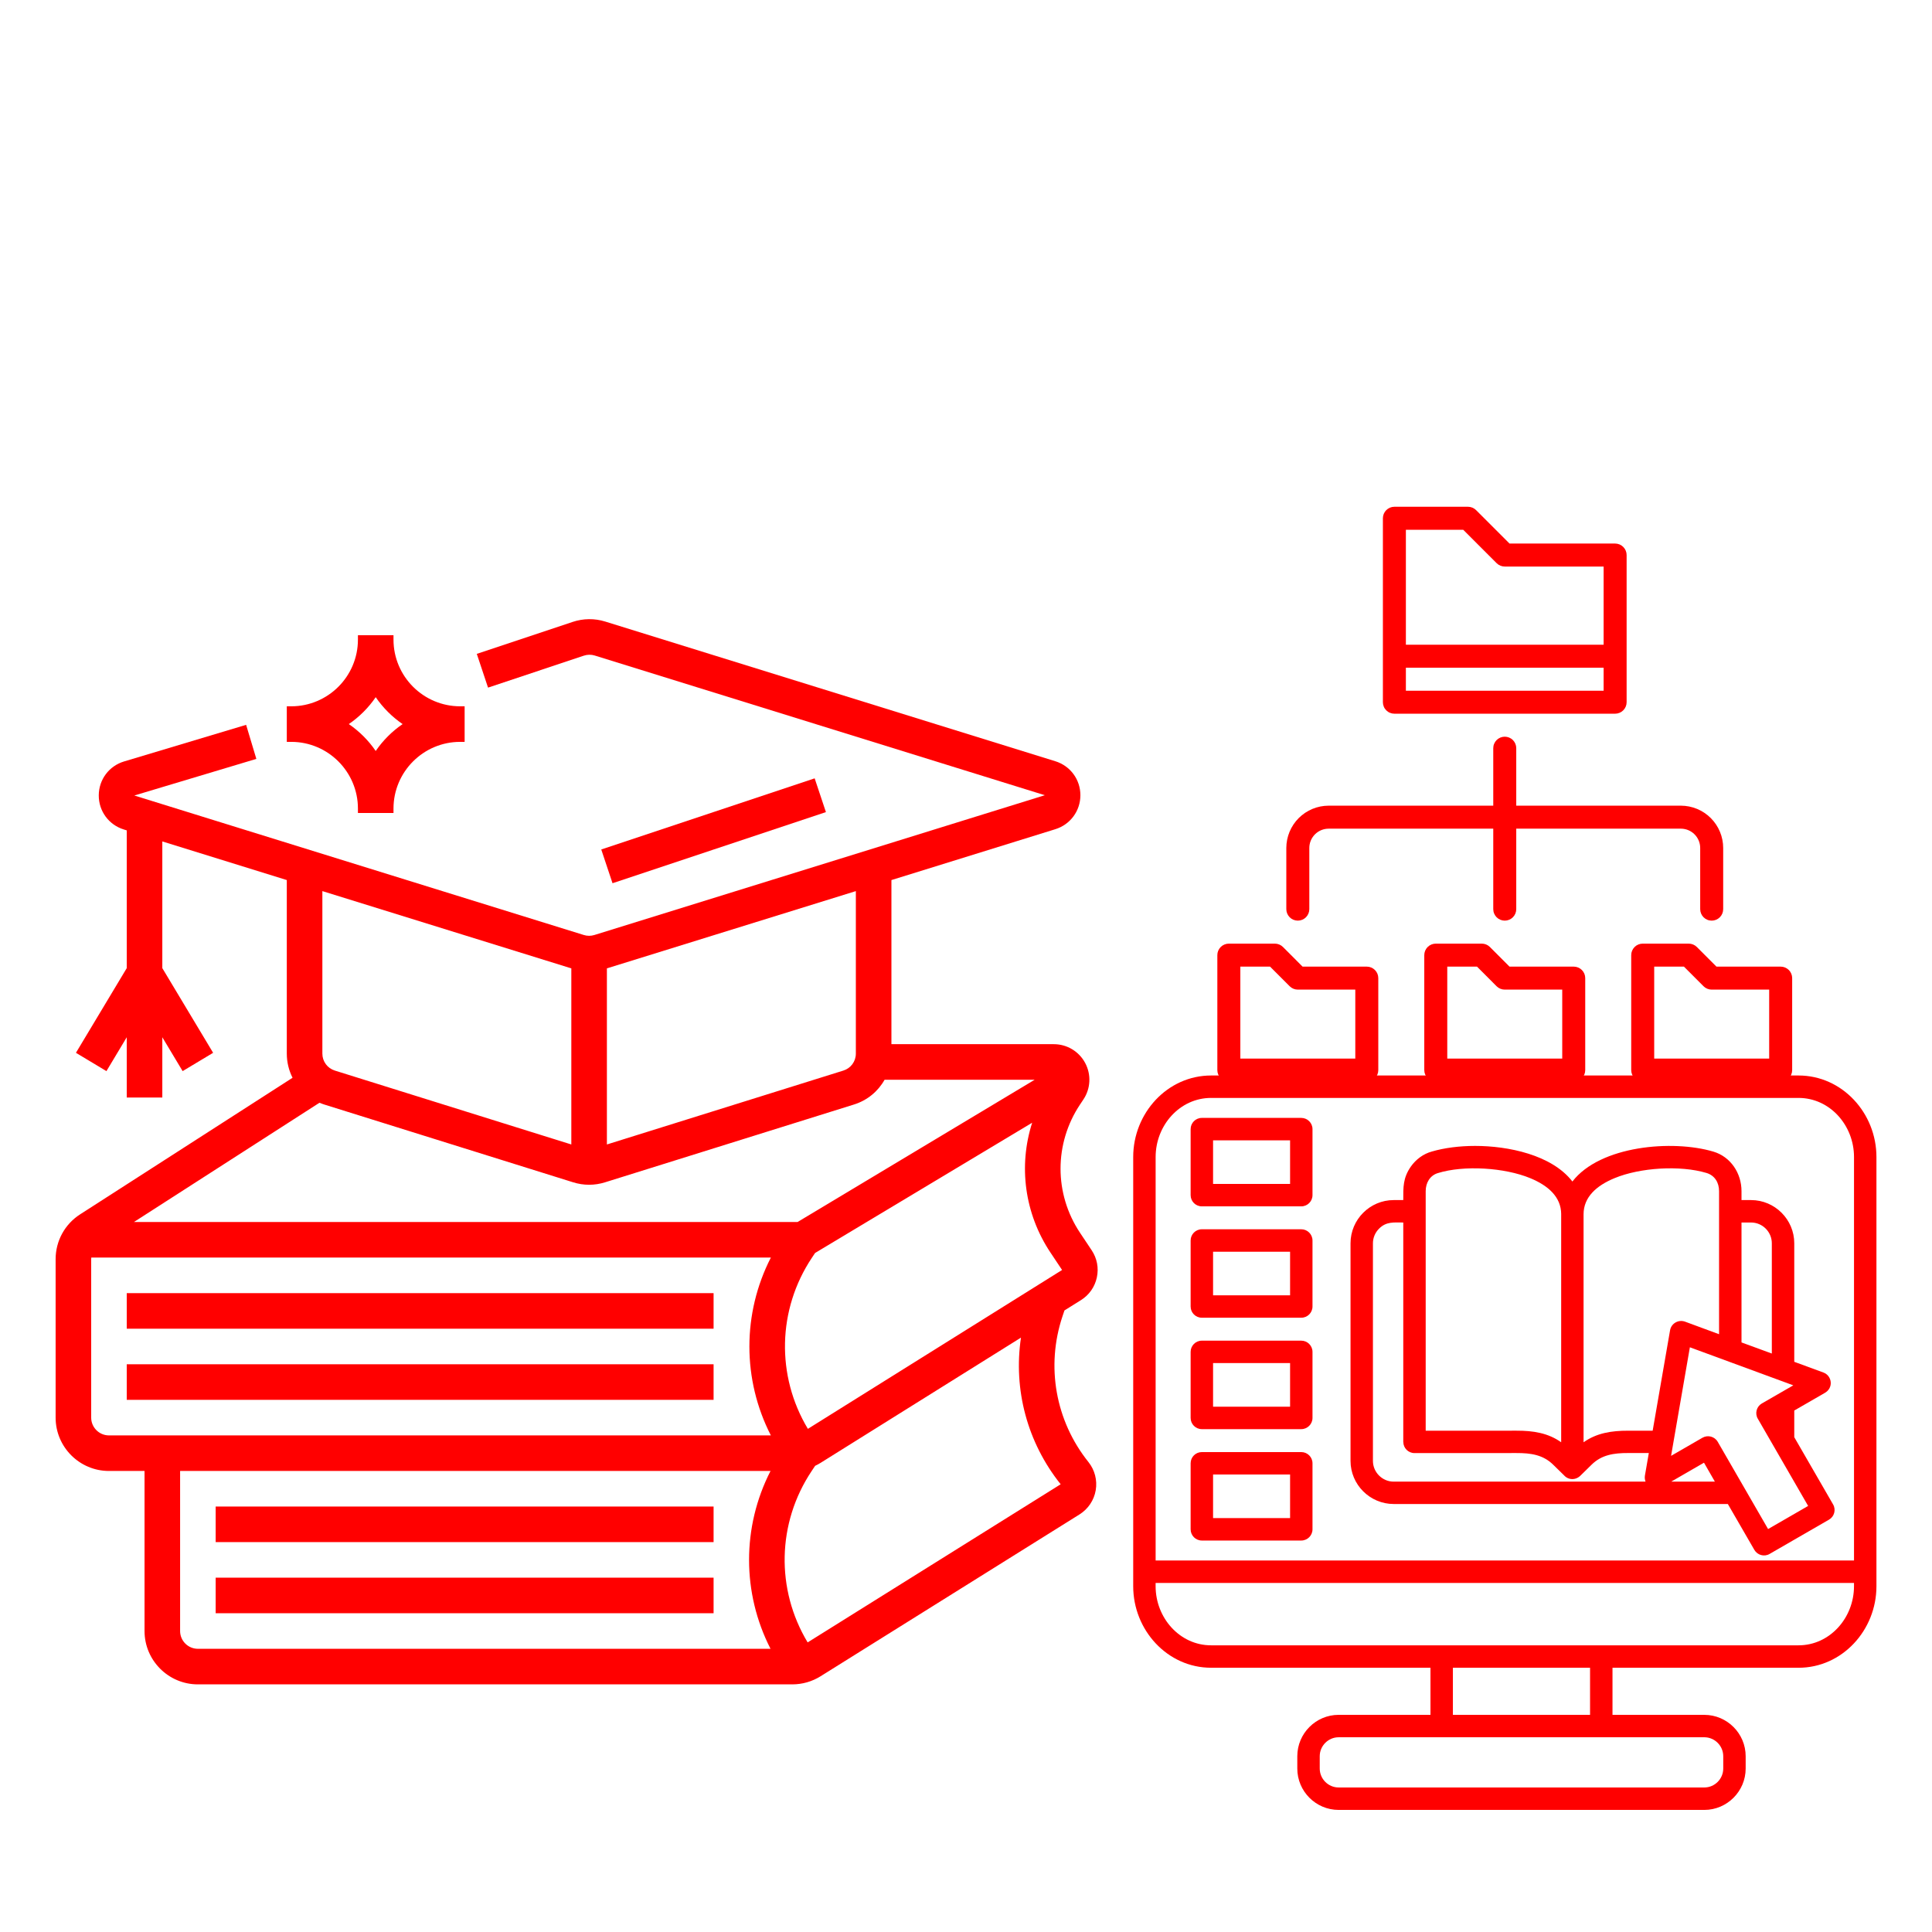 <svg xmlns="http://www.w3.org/2000/svg" xmlns:xlink="http://www.w3.org/1999/xlink" width="1920" zoomAndPan="magnify" viewBox="0 0 1440 1440" height="1920" preserveAspectRatio="xMidYMid meet" version="1.0"><defs><clipPath id="096b4f6c63"><path d="M 41.457 461 L 819 461 L 819 1256 L 41.457 1256 Z M 41.457 461 " clip-rule="nonzero"/></clipPath><clipPath id="d1f2114f88"><path d="M 844.578 801.473 L 1398.781 801.473 L 1398.781 1349.148 L 844.578 1349.148 Z M 844.578 801.473 " clip-rule="nonzero"/></clipPath><clipPath id="36bc15dac6"><path d="M 907.336 703 L 1028 703 L 1028 806.219 L 907.336 806.219 Z M 907.336 703 " clip-rule="nonzero"/></clipPath><clipPath id="30b436a7ba"><path d="M 1061 703 L 1182 703 L 1182 806.219 L 1061 806.219 Z M 1061 703 " clip-rule="nonzero"/></clipPath><clipPath id="560eda6ede"><path d="M 1215 703 L 1335.84 703 L 1335.84 806.219 L 1215 806.219 Z M 1215 703 " clip-rule="nonzero"/></clipPath><clipPath id="ad94e7cd94"><path d="M 1030 377.711 L 1213 377.711 L 1213 532 L 1030 532 Z M 1030 377.711 " clip-rule="nonzero"/></clipPath></defs><path fill="#ff0000" d="M 607.203 580.133 L 448.148 633.152 L 456.535 658.301 L 615.59 605.281 L 607.203 580.133 " fill-opacity="1" fill-rule="nonzero"/><path fill="#ff0000" d="M 94.473 990.34 L 531.867 990.34 L 531.867 963.832 L 94.473 963.832 L 94.473 990.34 " fill-opacity="1" fill-rule="nonzero"/><path fill="#ff0000" d="M 94.473 1043.359 L 531.867 1043.359 L 531.867 1016.848 L 94.473 1016.848 L 94.473 1043.359 " fill-opacity="1" fill-rule="nonzero"/><g clip-path="url(#096b4f6c63)"><path fill="#ff0000" d="M 602.152 1064.98 C 578.426 1025.508 579.418 976.043 605.164 937.426 L 607.512 933.898 L 769.309 836.82 C 759.023 868.934 763.555 904.484 782.926 933.543 L 791.609 946.57 Z M 790.562 1106.285 L 601.973 1224.148 C 578.176 1184.66 579.145 1135.137 604.922 1096.48 L 607.551 1092.531 C 608.941 1091.871 610.301 1091.152 611.617 1090.332 L 760.969 996.988 C 755.219 1035.625 765.613 1075.102 790.562 1106.285 Z M 574.551 1069.867 L 81.219 1069.867 C 73.914 1069.867 67.965 1063.918 67.965 1056.613 L 67.965 938.539 C 67.965 938.133 68.004 937.723 68.043 937.324 L 574.551 937.324 C 553.219 978.988 553.219 1028.199 574.551 1069.867 Z M 574.305 1228.918 L 147.492 1228.918 C 140.184 1228.918 134.238 1222.973 134.238 1215.664 L 134.238 1096.375 L 574.305 1096.375 C 552.973 1138.043 552.973 1187.254 574.305 1228.918 Z M 238.109 821.93 C 239.27 822.414 240.445 822.859 241.668 823.242 L 427.23 881.23 C 431.109 882.441 435.102 883.051 439.09 883.051 C 443.074 883.051 447.066 882.441 450.945 881.23 L 636.508 823.242 C 646.484 820.125 654.484 813.406 659.32 804.777 L 771.191 804.777 L 594.473 910.812 L 99.84 910.812 Z M 240.273 664.176 L 425.832 721.766 L 425.832 853.02 L 249.57 797.938 C 244.012 796.203 240.273 791.117 240.273 785.293 Z M 452.344 721.766 L 637.902 664.176 L 637.902 785.293 C 637.902 791.117 634.164 796.203 628.605 797.938 L 452.344 853.02 Z M 793.379 976.73 L 805.66 969.055 C 811.789 965.223 816.004 959.219 817.523 952.156 C 819.047 945.09 817.68 937.887 813.668 931.867 L 804.98 918.84 C 785.633 889.805 785.633 852.297 804.988 823.258 L 807.5 819.484 C 812.938 811.336 813.441 800.91 808.82 792.27 C 804.199 783.637 795.242 778.27 785.445 778.27 L 664.414 778.27 L 664.414 655.953 L 786.609 618.027 C 797.758 614.562 805.262 604.391 805.262 592.707 C 805.262 581.027 797.758 570.852 786.609 567.391 L 451.164 463.289 C 443.164 460.805 434.746 460.895 426.805 463.543 L 355.375 487.352 L 363.754 512.504 L 435.184 488.691 C 437.832 487.805 440.641 487.781 443.309 488.602 L 778.75 592.707 L 443.016 696.898 C 440.445 697.695 437.73 697.695 435.16 696.898 L 100.117 592.922 L 191.066 565.637 L 183.441 540.246 L 92.5 567.531 C 81.258 570.906 73.668 581.059 73.613 592.801 C 73.555 604.539 81.051 614.766 92.262 618.238 L 94.473 618.926 L 94.473 721.582 L 56.602 784.703 L 79.328 798.348 L 94.473 773.105 L 94.473 818.031 L 120.98 818.031 L 120.98 773.105 L 136.125 798.348 L 158.855 784.703 L 120.98 721.582 L 120.98 627.152 L 213.762 655.945 L 213.762 785.293 C 213.762 791.73 215.297 797.859 218.055 803.305 L 59.719 905.094 C 48.285 912.445 41.457 924.949 41.457 938.539 L 41.457 1056.613 C 41.457 1078.539 59.293 1096.375 81.219 1096.375 L 107.727 1096.375 L 107.727 1215.664 C 107.727 1237.594 125.562 1255.43 147.492 1255.43 L 590.535 1255.43 C 598 1255.43 605.285 1253.34 611.617 1249.383 L 804.605 1128.762 C 811.02 1124.754 815.422 1118.188 816.691 1110.738 C 817.965 1103.281 815.977 1095.625 811.262 1089.723 C 786.707 1059.031 779.469 1018.449 791.895 981.164 L 793.379 976.73 " fill-opacity="1" fill-rule="nonzero"/></g><path fill="#ff0000" d="M 160.746 1149.395 L 531.867 1149.395 L 531.867 1122.883 L 160.746 1122.883 L 160.746 1149.395 " fill-opacity="1" fill-rule="nonzero"/><path fill="#ff0000" d="M 160.746 1202.41 L 531.867 1202.41 L 531.867 1175.902 L 160.746 1175.902 L 160.746 1202.41 " fill-opacity="1" fill-rule="nonzero"/><path fill="#ff0000" d="M 280.035 519.641 C 285.414 527.504 292.223 534.312 300.086 539.691 C 292.223 545.07 285.414 551.879 280.035 559.742 C 274.656 551.879 267.848 545.07 259.984 539.691 C 267.848 534.312 274.656 527.504 280.035 519.641 Z M 266.781 602.648 L 266.781 605.961 L 293.289 605.961 L 293.289 602.648 C 293.289 575.242 315.586 552.945 342.992 552.945 L 346.309 552.945 L 346.309 526.438 L 342.992 526.438 C 315.586 526.438 293.289 504.141 293.289 476.73 L 293.289 473.418 L 266.781 473.418 L 266.781 476.73 C 266.781 504.141 244.484 526.438 217.078 526.438 L 213.762 526.438 L 213.762 552.945 L 217.078 552.945 C 244.484 552.945 266.781 575.242 266.781 602.648 " fill-opacity="1" fill-rule="nonzero"/><g clip-path="url(#d1f2114f88)"><path fill="#ff0000" d="M 1165.684 1099.559 L 1157.625 1091.68 C 1150.176 1084.375 1141.152 1082.977 1130.285 1083.012 L 1054.273 1083.047 C 1049.664 1083.047 1045.949 1079.324 1045.949 1074.727 L 1045.914 1074.727 L 1045.914 911.188 C 1038.941 911.188 1033.262 910.34 1027.875 915.762 C 1025.07 918.531 1023.305 922.426 1023.305 926.664 L 1023.305 1088.863 C 1023.305 1097.352 1030.273 1104.324 1038.766 1104.324 L 1226.5 1104.324 C 1225.93 1102.867 1225.785 1101.316 1226.023 1099.824 L 1228.938 1083 L 1213.645 1083 C 1202.777 1082.965 1193.742 1084.352 1186.305 1091.668 L 1178.246 1099.582 C 1174.543 1103.477 1168.934 1103.273 1165.684 1099.559 Z M 1045.914 894.477 C 1045.914 884.961 1045.605 878.059 1051.562 869.5 C 1055.285 864.188 1060.875 859.984 1067.262 858.266 C 1076.539 855.555 1087.773 854.098 1099.449 854.098 C 1123.984 854.098 1156.574 860.699 1171.977 880.625 C 1192.617 853.859 1246.629 849.285 1277.062 858.359 C 1289.922 862.18 1298.016 874.406 1298.016 887.801 L 1298.016 894.465 L 1305.152 894.465 C 1322.859 894.465 1337.34 908.945 1337.34 926.648 L 1337.34 1015.008 L 1359.07 1022.996 C 1365.562 1025.395 1366.855 1034.637 1359.809 1038.363 L 1337.34 1051.328 L 1337.34 1071.191 L 1366.281 1121.312 C 1368.586 1125.301 1367.199 1130.387 1363.199 1132.68 L 1318.93 1158.227 C 1314.969 1160.531 1309.895 1159.145 1307.59 1155.184 L 1287.832 1121 L 1038.789 1121 C 1021.082 1121 1006.602 1106.555 1006.602 1088.852 L 1006.602 926.648 C 1006.602 908.945 1021.082 894.465 1038.789 894.465 L 1045.914 894.465 Z M 1180.297 905.066 L 1180.297 1074.988 C 1190.016 1068.125 1201.012 1066.32 1213.633 1066.359 L 1231.801 1066.359 L 1244.77 991.5 C 1245.688 986.262 1251.168 983.277 1256.074 985.137 L 1281.289 994.449 L 1281.289 887.801 C 1281.289 881.402 1278.078 876.125 1271.953 874.262 C 1252.324 868.375 1222.441 870.203 1203.316 878.156 C 1190.051 883.648 1180.297 892.137 1180.297 905.066 Z M 1163.621 904.957 C 1163.547 892.062 1153.84 883.633 1140.602 878.156 C 1121.512 870.238 1091.129 868.305 1071.633 874.371 C 1065.781 876.16 1062.629 881.641 1062.629 887.801 L 1062.629 1066.383 L 1130.273 1066.348 C 1142.895 1066.309 1153.902 1068.102 1163.609 1074.977 L 1163.609 904.957 Z M 1298.004 1000.562 L 1320.613 1008.848 L 1320.613 926.648 C 1320.613 918.16 1313.645 911.188 1305.152 911.188 L 1298.016 911.188 L 1298.016 1000.562 Z M 1278.172 1104.324 L 1270.055 1090.211 L 1245.617 1104.324 Z M 1336.625 1032.547 L 1259.535 1004.191 L 1245.52 1085.113 L 1268.906 1071.609 C 1272.895 1069.309 1278.016 1070.668 1280.309 1074.656 L 1317.832 1139.664 L 1347.68 1122.434 L 1310.145 1057.391 C 1307.84 1053.43 1309.227 1048.32 1313.188 1046.051 Z M 895.785 833.219 L 969.902 833.219 C 974.496 833.219 978.258 836.977 978.258 841.574 L 978.258 890.785 C 978.258 895.418 974.496 899.145 969.902 899.145 L 895.785 899.145 C 891.152 899.145 887.426 895.418 887.426 890.785 L 887.426 841.574 C 887.426 836.977 891.152 833.219 895.785 833.219 Z M 961.543 849.93 L 904.152 849.93 L 904.152 882.418 L 961.555 882.418 L 961.555 849.93 Z M 895.785 1082.297 L 969.902 1082.297 C 974.496 1082.297 978.258 1086.02 978.258 1090.652 L 978.258 1139.863 C 978.258 1144.473 974.496 1148.223 969.902 1148.223 L 895.785 1148.223 C 891.152 1148.223 887.426 1144.461 887.426 1139.863 L 887.426 1090.652 C 887.426 1086.02 891.152 1082.297 895.785 1082.297 Z M 961.543 1099.012 L 904.152 1099.012 L 904.152 1131.496 L 961.555 1131.496 L 961.555 1099.012 Z M 895.785 999.25 L 969.902 999.25 C 974.496 999.25 978.258 1003.012 978.258 1007.605 L 978.258 1056.844 C 978.258 1061.438 974.496 1065.199 969.902 1065.199 L 895.785 1065.199 C 891.152 1065.199 887.426 1061.438 887.426 1056.844 L 887.426 1007.605 C 887.426 1003 891.152 999.25 895.785 999.25 Z M 961.543 1015.965 L 904.152 1015.965 L 904.152 1048.484 L 961.555 1048.484 L 961.555 1015.965 Z M 895.785 916.227 L 969.902 916.227 C 974.496 916.227 978.258 919.988 978.258 924.586 L 978.258 973.797 C 978.258 978.43 974.496 982.152 969.902 982.152 L 895.785 982.152 C 891.152 982.152 887.426 978.43 887.426 973.797 L 887.426 924.586 C 887.426 919.988 891.152 916.227 895.785 916.227 Z M 961.543 932.953 L 904.152 932.953 L 904.152 965.438 L 961.555 965.438 L 961.555 932.953 Z M 997.754 1278.141 L 1066.188 1278.141 L 1066.188 1243.039 L 902.695 1243.039 C 870.105 1243.039 844.625 1214.984 844.625 1182.297 L 844.625 862.359 C 844.625 829.637 870.105 801.613 902.695 801.613 L 1340.516 801.613 C 1373.109 801.613 1398.586 829.637 1398.586 862.359 L 1398.586 1182.309 C 1398.586 1214.996 1373.109 1243.051 1340.516 1243.051 L 1201.859 1243.051 L 1201.859 1278.152 L 1270.293 1278.152 C 1287.246 1278.152 1301.117 1292.023 1301.117 1308.977 L 1301.117 1318.184 C 1301.117 1335.137 1287.246 1349.008 1270.293 1349.008 L 997.754 1349.008 C 980.766 1349.008 966.93 1335.137 966.93 1318.184 L 966.93 1308.977 C 966.93 1292.012 980.766 1278.141 997.754 1278.141 Z M 1082.902 1278.141 L 1185.133 1278.141 L 1185.133 1243.039 L 1082.902 1243.039 Z M 1270.293 1294.855 C 1179.461 1294.855 1088.598 1294.855 997.766 1294.855 C 990.016 1294.855 983.652 1301.219 983.652 1308.965 L 983.652 1318.172 C 983.652 1325.918 990.016 1332.281 997.766 1332.281 L 1270.293 1332.281 C 1278.043 1332.281 1284.406 1325.918 1284.406 1318.172 L 1284.406 1308.965 C 1284.406 1301.219 1278.043 1294.855 1270.293 1294.855 Z M 861.34 1163.109 L 1381.871 1163.109 L 1381.871 862.359 C 1381.871 838.734 1363.867 818.328 1340.516 818.328 L 902.695 818.328 C 879.344 818.328 861.34 838.734 861.34 862.359 Z M 1381.859 1182.297 L 1381.859 1179.824 L 861.328 1179.824 L 861.328 1182.297 C 861.328 1205.887 879.332 1226.324 902.684 1226.324 C 1048.613 1226.324 1194.578 1226.324 1340.504 1226.324 C 1363.855 1226.324 1381.859 1205.887 1381.859 1182.297 Z M 1381.859 1182.297 " fill-opacity="1" fill-rule="nonzero"/></g><g clip-path="url(#36bc15dac6)"><path fill="#ff0000" d="M 1018.73 720.465 L 970.863 720.465 L 956.246 705.828 C 955.441 705.027 954.512 704.406 953.461 703.973 C 952.41 703.543 951.316 703.324 950.18 703.328 L 915.902 703.328 C 915.34 703.328 914.781 703.383 914.23 703.492 C 913.68 703.602 913.145 703.766 912.625 703.98 C 912.105 704.195 911.609 704.457 911.141 704.77 C 910.676 705.086 910.242 705.438 909.844 705.836 C 909.445 706.234 909.09 706.668 908.777 707.137 C 908.465 707.602 908.203 708.098 907.984 708.617 C 907.77 709.137 907.609 709.672 907.5 710.223 C 907.391 710.777 907.336 711.332 907.336 711.895 L 907.336 797.586 C 907.336 798.148 907.391 798.703 907.5 799.258 C 907.609 799.809 907.77 800.344 907.984 800.863 C 908.203 801.383 908.465 801.879 908.777 802.344 C 909.09 802.812 909.445 803.246 909.844 803.645 C 910.242 804.043 910.676 804.398 911.141 804.711 C 911.609 805.023 912.105 805.285 912.625 805.5 C 913.145 805.715 913.68 805.879 914.23 805.988 C 914.781 806.098 915.34 806.152 915.902 806.152 L 1018.73 806.152 C 1019.293 806.152 1019.848 806.098 1020.402 805.988 C 1020.953 805.879 1021.488 805.715 1022.008 805.5 C 1022.527 805.285 1023.023 805.023 1023.488 804.711 C 1023.957 804.398 1024.391 804.043 1024.789 803.645 C 1025.188 803.246 1025.543 802.812 1025.855 802.344 C 1026.168 801.879 1026.43 801.383 1026.645 800.863 C 1026.859 800.344 1027.023 799.809 1027.133 799.258 C 1027.242 798.703 1027.297 798.148 1027.297 797.586 L 1027.297 729.035 C 1027.297 728.473 1027.242 727.914 1027.133 727.363 C 1027.023 726.809 1026.859 726.273 1026.645 725.754 C 1026.43 725.234 1026.168 724.742 1025.855 724.273 C 1025.543 723.805 1025.188 723.371 1024.789 722.977 C 1024.391 722.578 1023.957 722.223 1023.488 721.91 C 1023.023 721.598 1022.527 721.332 1022.008 721.117 C 1021.488 720.902 1020.953 720.738 1020.402 720.629 C 1019.848 720.52 1019.293 720.465 1018.73 720.465 Z M 1010.16 789.016 L 924.473 789.016 L 924.473 720.465 L 946.629 720.465 L 961.25 735.102 C 962.055 735.902 962.984 736.523 964.035 736.957 C 965.086 737.391 966.18 737.605 967.316 737.602 L 1010.16 737.602 Z M 1010.16 789.016 " fill-opacity="1" fill-rule="nonzero"/></g><g clip-path="url(#30b436a7ba)"><path fill="#ff0000" d="M 1172.969 720.465 L 1125.102 720.465 L 1110.484 705.828 C 1109.68 705.027 1108.75 704.406 1107.699 703.973 C 1106.648 703.543 1105.555 703.324 1104.418 703.328 L 1070.141 703.328 C 1069.578 703.328 1069.023 703.383 1068.473 703.492 C 1067.918 703.602 1067.383 703.766 1066.863 703.98 C 1066.344 704.195 1065.852 704.457 1065.383 704.77 C 1064.914 705.086 1064.48 705.438 1064.082 705.836 C 1063.688 706.234 1063.332 706.668 1063.02 707.137 C 1062.707 707.602 1062.441 708.098 1062.227 708.617 C 1062.012 709.137 1061.848 709.672 1061.738 710.223 C 1061.629 710.777 1061.574 711.332 1061.574 711.895 L 1061.574 797.586 C 1061.574 798.148 1061.629 798.703 1061.738 799.258 C 1061.848 799.809 1062.012 800.344 1062.227 800.863 C 1062.441 801.383 1062.707 801.879 1063.02 802.344 C 1063.332 802.812 1063.684 803.246 1064.082 803.645 C 1064.48 804.043 1064.914 804.398 1065.383 804.711 C 1065.852 805.023 1066.344 805.285 1066.863 805.5 C 1067.383 805.715 1067.918 805.879 1068.473 805.988 C 1069.023 806.098 1069.578 806.152 1070.141 806.152 L 1172.969 806.152 C 1173.531 806.152 1174.09 806.098 1174.641 805.988 C 1175.191 805.879 1175.727 805.715 1176.246 805.5 C 1176.77 805.285 1177.262 805.023 1177.73 804.711 C 1178.199 804.398 1178.629 804.043 1179.027 803.645 C 1179.426 803.246 1179.781 802.812 1180.094 802.344 C 1180.406 801.879 1180.672 801.383 1180.887 800.863 C 1181.102 800.344 1181.262 799.809 1181.375 799.258 C 1181.484 798.703 1181.539 798.148 1181.539 797.586 L 1181.539 729.035 C 1181.539 728.473 1181.484 727.914 1181.375 727.363 C 1181.262 726.809 1181.102 726.273 1180.887 725.754 C 1180.672 725.234 1180.406 724.742 1180.094 724.273 C 1179.781 723.805 1179.426 723.371 1179.027 722.977 C 1178.629 722.578 1178.199 722.223 1177.73 721.91 C 1177.262 721.598 1176.77 721.332 1176.246 721.117 C 1175.727 720.902 1175.191 720.738 1174.641 720.629 C 1174.09 720.52 1173.531 720.465 1172.969 720.465 Z M 1164.398 789.016 L 1078.711 789.016 L 1078.711 720.465 L 1100.871 720.465 L 1115.488 735.102 C 1116.293 735.902 1117.223 736.523 1118.273 736.957 C 1119.324 737.391 1120.418 737.605 1121.555 737.602 L 1164.398 737.602 Z M 1164.398 789.016 " fill-opacity="1" fill-rule="nonzero"/></g><g clip-path="url(#560eda6ede)"><path fill="#ff0000" d="M 1327.207 720.465 L 1279.344 720.465 L 1264.723 705.828 C 1263.918 705.027 1262.992 704.406 1261.941 703.973 C 1260.891 703.543 1259.793 703.324 1258.656 703.328 L 1224.383 703.328 C 1223.82 703.328 1223.262 703.383 1222.711 703.492 C 1222.16 703.602 1221.621 703.766 1221.102 703.98 C 1220.582 704.195 1220.09 704.457 1219.621 704.77 C 1219.152 705.086 1218.723 705.438 1218.324 705.836 C 1217.926 706.234 1217.57 706.668 1217.258 707.137 C 1216.945 707.602 1216.68 708.098 1216.465 708.617 C 1216.25 709.137 1216.086 709.672 1215.977 710.223 C 1215.867 710.777 1215.812 711.332 1215.812 711.895 L 1215.812 797.586 C 1215.812 798.148 1215.867 798.703 1215.977 799.258 C 1216.086 799.809 1216.25 800.344 1216.465 800.863 C 1216.68 801.383 1216.945 801.879 1217.258 802.344 C 1217.57 802.812 1217.926 803.246 1218.324 803.645 C 1218.723 804.043 1219.152 804.398 1219.621 804.711 C 1220.09 805.023 1220.582 805.285 1221.102 805.5 C 1221.621 805.715 1222.16 805.879 1222.711 805.988 C 1223.262 806.098 1223.82 806.152 1224.383 806.152 L 1327.207 806.152 C 1327.77 806.152 1328.328 806.098 1328.879 805.988 C 1329.434 805.879 1329.969 805.715 1330.488 805.5 C 1331.008 805.285 1331.5 805.023 1331.969 804.711 C 1332.438 804.398 1332.871 804.043 1333.266 803.645 C 1333.664 803.246 1334.02 802.812 1334.332 802.344 C 1334.645 801.879 1334.91 801.383 1335.125 800.863 C 1335.34 800.344 1335.504 799.809 1335.613 799.258 C 1335.723 798.703 1335.777 798.148 1335.777 797.586 L 1335.777 729.035 C 1335.777 728.473 1335.723 727.914 1335.613 727.363 C 1335.504 726.809 1335.34 726.273 1335.125 725.754 C 1334.91 725.234 1334.645 724.742 1334.332 724.273 C 1334.02 723.805 1333.664 723.371 1333.266 722.977 C 1332.871 722.578 1332.438 722.223 1331.969 721.91 C 1331.5 721.598 1331.008 721.332 1330.488 721.117 C 1329.969 720.902 1329.434 720.738 1328.879 720.629 C 1328.328 720.52 1327.77 720.465 1327.207 720.465 Z M 1318.641 789.016 L 1232.949 789.016 L 1232.949 720.465 L 1255.109 720.465 L 1269.73 735.102 C 1270.535 735.902 1271.461 736.523 1272.512 736.957 C 1273.562 737.391 1274.66 737.605 1275.797 737.602 L 1318.641 737.602 Z M 1318.641 789.016 " fill-opacity="1" fill-rule="nonzero"/></g><g clip-path="url(#ad94e7cd94)"><path fill="#ff0000" d="M 1039.293 531.949 L 1203.816 531.949 C 1204.379 531.949 1204.938 531.895 1205.488 531.785 C 1206.039 531.676 1206.574 531.512 1207.098 531.297 C 1207.617 531.082 1208.109 530.82 1208.578 530.504 C 1209.047 530.191 1209.477 529.84 1209.875 529.441 C 1210.273 529.043 1210.629 528.609 1210.941 528.141 C 1211.254 527.676 1211.52 527.18 1211.734 526.66 C 1211.949 526.141 1212.109 525.605 1212.223 525.055 C 1212.332 524.5 1212.387 523.945 1212.387 523.383 L 1212.387 413.699 C 1212.387 413.137 1212.332 412.578 1212.223 412.027 C 1212.109 411.477 1211.949 410.941 1211.734 410.422 C 1211.52 409.902 1211.254 409.406 1210.941 408.938 C 1210.629 408.473 1210.273 408.039 1209.875 407.641 C 1209.477 407.242 1209.047 406.887 1208.578 406.574 C 1208.109 406.262 1207.617 406 1207.098 405.781 C 1206.574 405.566 1206.039 405.406 1205.488 405.297 C 1204.938 405.188 1204.379 405.129 1203.816 405.129 L 1125.102 405.129 L 1100.184 380.211 C 1099.383 379.41 1098.457 378.793 1097.41 378.359 C 1096.359 377.926 1095.27 377.711 1094.137 377.711 L 1039.293 377.711 C 1038.73 377.711 1038.176 377.766 1037.621 377.875 C 1037.07 377.984 1036.535 378.148 1036.016 378.363 C 1035.496 378.578 1035 378.844 1034.535 379.156 C 1034.066 379.469 1033.633 379.824 1033.234 380.219 C 1032.836 380.617 1032.48 381.051 1032.168 381.52 C 1031.855 381.988 1031.594 382.48 1031.379 383 C 1031.164 383.52 1031 384.055 1030.891 384.609 C 1030.781 385.16 1030.727 385.715 1030.727 386.277 L 1030.727 523.383 C 1030.727 523.945 1030.781 524.5 1030.891 525.055 C 1031 525.605 1031.164 526.141 1031.379 526.66 C 1031.594 527.18 1031.855 527.676 1032.168 528.141 C 1032.48 528.609 1032.836 529.043 1033.234 529.441 C 1033.633 529.84 1034.066 530.191 1034.535 530.504 C 1035 530.82 1035.496 531.082 1036.016 531.297 C 1036.535 531.512 1037.07 531.676 1037.621 531.785 C 1038.176 531.895 1038.73 531.949 1039.293 531.949 Z M 1047.863 514.812 L 1047.863 497.676 L 1195.246 497.676 L 1195.246 514.812 Z M 1090.586 394.848 L 1115.488 419.75 C 1116.293 420.555 1117.219 421.176 1118.27 421.613 C 1119.324 422.051 1120.418 422.27 1121.555 422.27 L 1195.246 422.27 L 1195.246 480.535 L 1047.863 480.535 L 1047.863 394.848 Z M 1090.586 394.848 " fill-opacity="1" fill-rule="nonzero"/></g><path fill="#ff0000" d="M 967.316 686.191 C 967.879 686.191 968.438 686.133 968.988 686.023 C 969.539 685.914 970.074 685.754 970.594 685.539 C 971.113 685.32 971.609 685.059 972.078 684.746 C 972.543 684.434 972.977 684.078 973.375 683.68 C 973.773 683.281 974.129 682.848 974.441 682.383 C 974.754 681.914 975.016 681.418 975.234 680.898 C 975.449 680.379 975.609 679.844 975.719 679.293 C 975.832 678.742 975.887 678.184 975.887 677.621 L 975.887 632.035 C 975.887 631.09 975.98 630.152 976.164 629.227 C 976.348 628.301 976.625 627.402 976.984 626.527 C 977.348 625.656 977.793 624.824 978.316 624.039 C 978.84 623.254 979.438 622.527 980.105 621.859 C 980.773 621.191 981.5 620.594 982.285 620.07 C 983.074 619.543 983.902 619.102 984.773 618.738 C 985.648 618.375 986.547 618.102 987.473 617.918 C 988.398 617.734 989.336 617.641 990.281 617.637 L 1112.988 617.637 L 1112.988 677.621 C 1112.988 678.184 1113.043 678.742 1113.152 679.293 C 1113.262 679.844 1113.422 680.379 1113.641 680.898 C 1113.855 681.418 1114.117 681.914 1114.43 682.383 C 1114.742 682.848 1115.098 683.281 1115.496 683.68 C 1115.895 684.078 1116.328 684.434 1116.797 684.746 C 1117.262 685.059 1117.758 685.32 1118.277 685.539 C 1118.797 685.754 1119.332 685.914 1119.883 686.023 C 1120.438 686.133 1120.992 686.191 1121.555 686.191 C 1122.117 686.191 1122.676 686.133 1123.227 686.023 C 1123.777 685.914 1124.316 685.754 1124.836 685.539 C 1125.355 685.32 1125.848 685.059 1126.316 684.746 C 1126.785 684.434 1127.219 684.078 1127.613 683.68 C 1128.012 683.281 1128.367 682.848 1128.68 682.383 C 1128.992 681.914 1129.258 681.418 1129.473 680.898 C 1129.688 680.379 1129.852 679.844 1129.961 679.293 C 1130.07 678.742 1130.125 678.184 1130.125 677.621 L 1130.125 617.637 L 1252.832 617.637 C 1253.777 617.641 1254.711 617.734 1255.637 617.918 C 1256.566 618.102 1257.465 618.375 1258.336 618.738 C 1259.211 619.102 1260.039 619.543 1260.824 620.07 C 1261.609 620.594 1262.336 621.191 1263.004 621.859 C 1263.672 622.527 1264.27 623.254 1264.797 624.039 C 1265.32 624.824 1265.766 625.656 1266.125 626.527 C 1266.488 627.402 1266.762 628.301 1266.945 629.227 C 1267.133 630.152 1267.227 631.09 1267.227 632.035 L 1267.227 677.621 C 1267.227 678.184 1267.281 678.742 1267.391 679.293 C 1267.5 679.844 1267.664 680.379 1267.879 680.898 C 1268.094 681.418 1268.359 681.914 1268.672 682.383 C 1268.984 682.848 1269.34 683.281 1269.734 683.68 C 1270.133 684.078 1270.566 684.434 1271.035 684.746 C 1271.504 685.059 1271.996 685.32 1272.516 685.539 C 1273.035 685.754 1273.57 685.914 1274.125 686.023 C 1274.676 686.133 1275.234 686.191 1275.797 686.191 C 1276.359 686.191 1276.914 686.133 1277.469 686.023 C 1278.02 685.914 1278.555 685.754 1279.074 685.539 C 1279.594 685.32 1280.09 685.059 1280.555 684.746 C 1281.023 684.434 1281.457 684.078 1281.855 683.68 C 1282.254 683.281 1282.609 682.848 1282.922 682.383 C 1283.234 681.914 1283.496 681.418 1283.711 680.898 C 1283.926 680.379 1284.09 679.844 1284.199 679.293 C 1284.309 678.742 1284.363 678.184 1284.363 677.621 L 1284.363 632.035 C 1284.363 631 1284.312 629.973 1284.211 628.945 C 1284.105 627.918 1283.953 626.898 1283.754 625.887 C 1283.551 624.871 1283.301 623.871 1283 622.883 C 1282.699 621.898 1282.352 620.926 1281.953 619.973 C 1281.559 619.02 1281.117 618.086 1280.629 617.176 C 1280.145 616.266 1279.613 615.383 1279.039 614.523 C 1278.465 613.664 1277.852 612.836 1277.195 612.039 C 1276.539 611.242 1275.848 610.477 1275.117 609.746 C 1274.387 609.016 1273.625 608.324 1272.828 607.668 C 1272.027 607.016 1271.199 606.398 1270.34 605.824 C 1269.484 605.25 1268.598 604.723 1267.688 604.234 C 1266.777 603.746 1265.848 603.305 1264.895 602.91 C 1263.938 602.516 1262.969 602.168 1261.98 601.867 C 1260.992 601.566 1259.992 601.316 1258.98 601.113 C 1257.969 600.91 1256.949 600.758 1255.922 600.656 C 1254.895 600.555 1253.863 600.504 1252.832 600.5 L 1130.125 600.5 L 1130.125 557.656 C 1130.125 557.094 1130.07 556.535 1129.961 555.984 C 1129.852 555.434 1129.688 554.898 1129.473 554.379 C 1129.258 553.859 1128.992 553.363 1128.68 552.895 C 1128.367 552.43 1128.012 551.996 1127.613 551.598 C 1127.219 551.199 1126.785 550.844 1126.316 550.531 C 1125.848 550.219 1125.355 549.957 1124.836 549.738 C 1124.316 549.523 1123.777 549.363 1123.227 549.254 C 1122.676 549.145 1122.117 549.086 1121.555 549.086 C 1120.992 549.086 1120.438 549.145 1119.883 549.254 C 1119.332 549.363 1118.797 549.523 1118.277 549.738 C 1117.758 549.957 1117.262 550.219 1116.797 550.531 C 1116.328 550.844 1115.895 551.199 1115.496 551.598 C 1115.098 551.996 1114.742 552.43 1114.43 552.895 C 1114.117 553.363 1113.855 553.859 1113.641 554.379 C 1113.422 554.898 1113.262 555.434 1113.152 555.984 C 1113.043 556.535 1112.988 557.094 1112.988 557.656 L 1112.988 600.5 L 990.281 600.5 C 989.25 600.504 988.219 600.555 987.191 600.656 C 986.164 600.758 985.145 600.91 984.133 601.113 C 983.117 601.316 982.117 601.566 981.129 601.867 C 980.145 602.168 979.172 602.516 978.219 602.91 C 977.266 603.305 976.332 603.746 975.422 604.234 C 974.512 604.723 973.629 605.25 972.77 605.824 C 971.91 606.398 971.082 607.016 970.285 607.668 C 969.488 608.324 968.723 609.016 967.992 609.746 C 967.262 610.477 966.57 611.242 965.914 612.039 C 965.262 612.836 964.645 613.664 964.07 614.523 C 963.5 615.383 962.969 616.266 962.48 617.176 C 961.992 618.086 961.551 619.02 961.156 619.973 C 960.762 620.926 960.414 621.898 960.113 622.883 C 959.812 623.871 959.562 624.871 959.359 625.887 C 959.156 626.898 959.004 627.918 958.902 628.945 C 958.801 629.973 958.75 631 958.746 632.035 L 958.746 677.621 C 958.746 678.184 958.801 678.742 958.91 679.293 C 959.023 679.844 959.184 680.379 959.398 680.898 C 959.613 681.418 959.879 681.914 960.191 682.383 C 960.504 682.848 960.859 683.281 961.258 683.68 C 961.656 684.078 962.086 684.434 962.555 684.746 C 963.023 685.059 963.516 685.32 964.035 685.539 C 964.559 685.754 965.094 685.914 965.645 686.023 C 966.195 686.133 966.754 686.191 967.316 686.191 Z M 967.316 686.191 " fill-opacity="1" fill-rule="nonzero"/></svg>